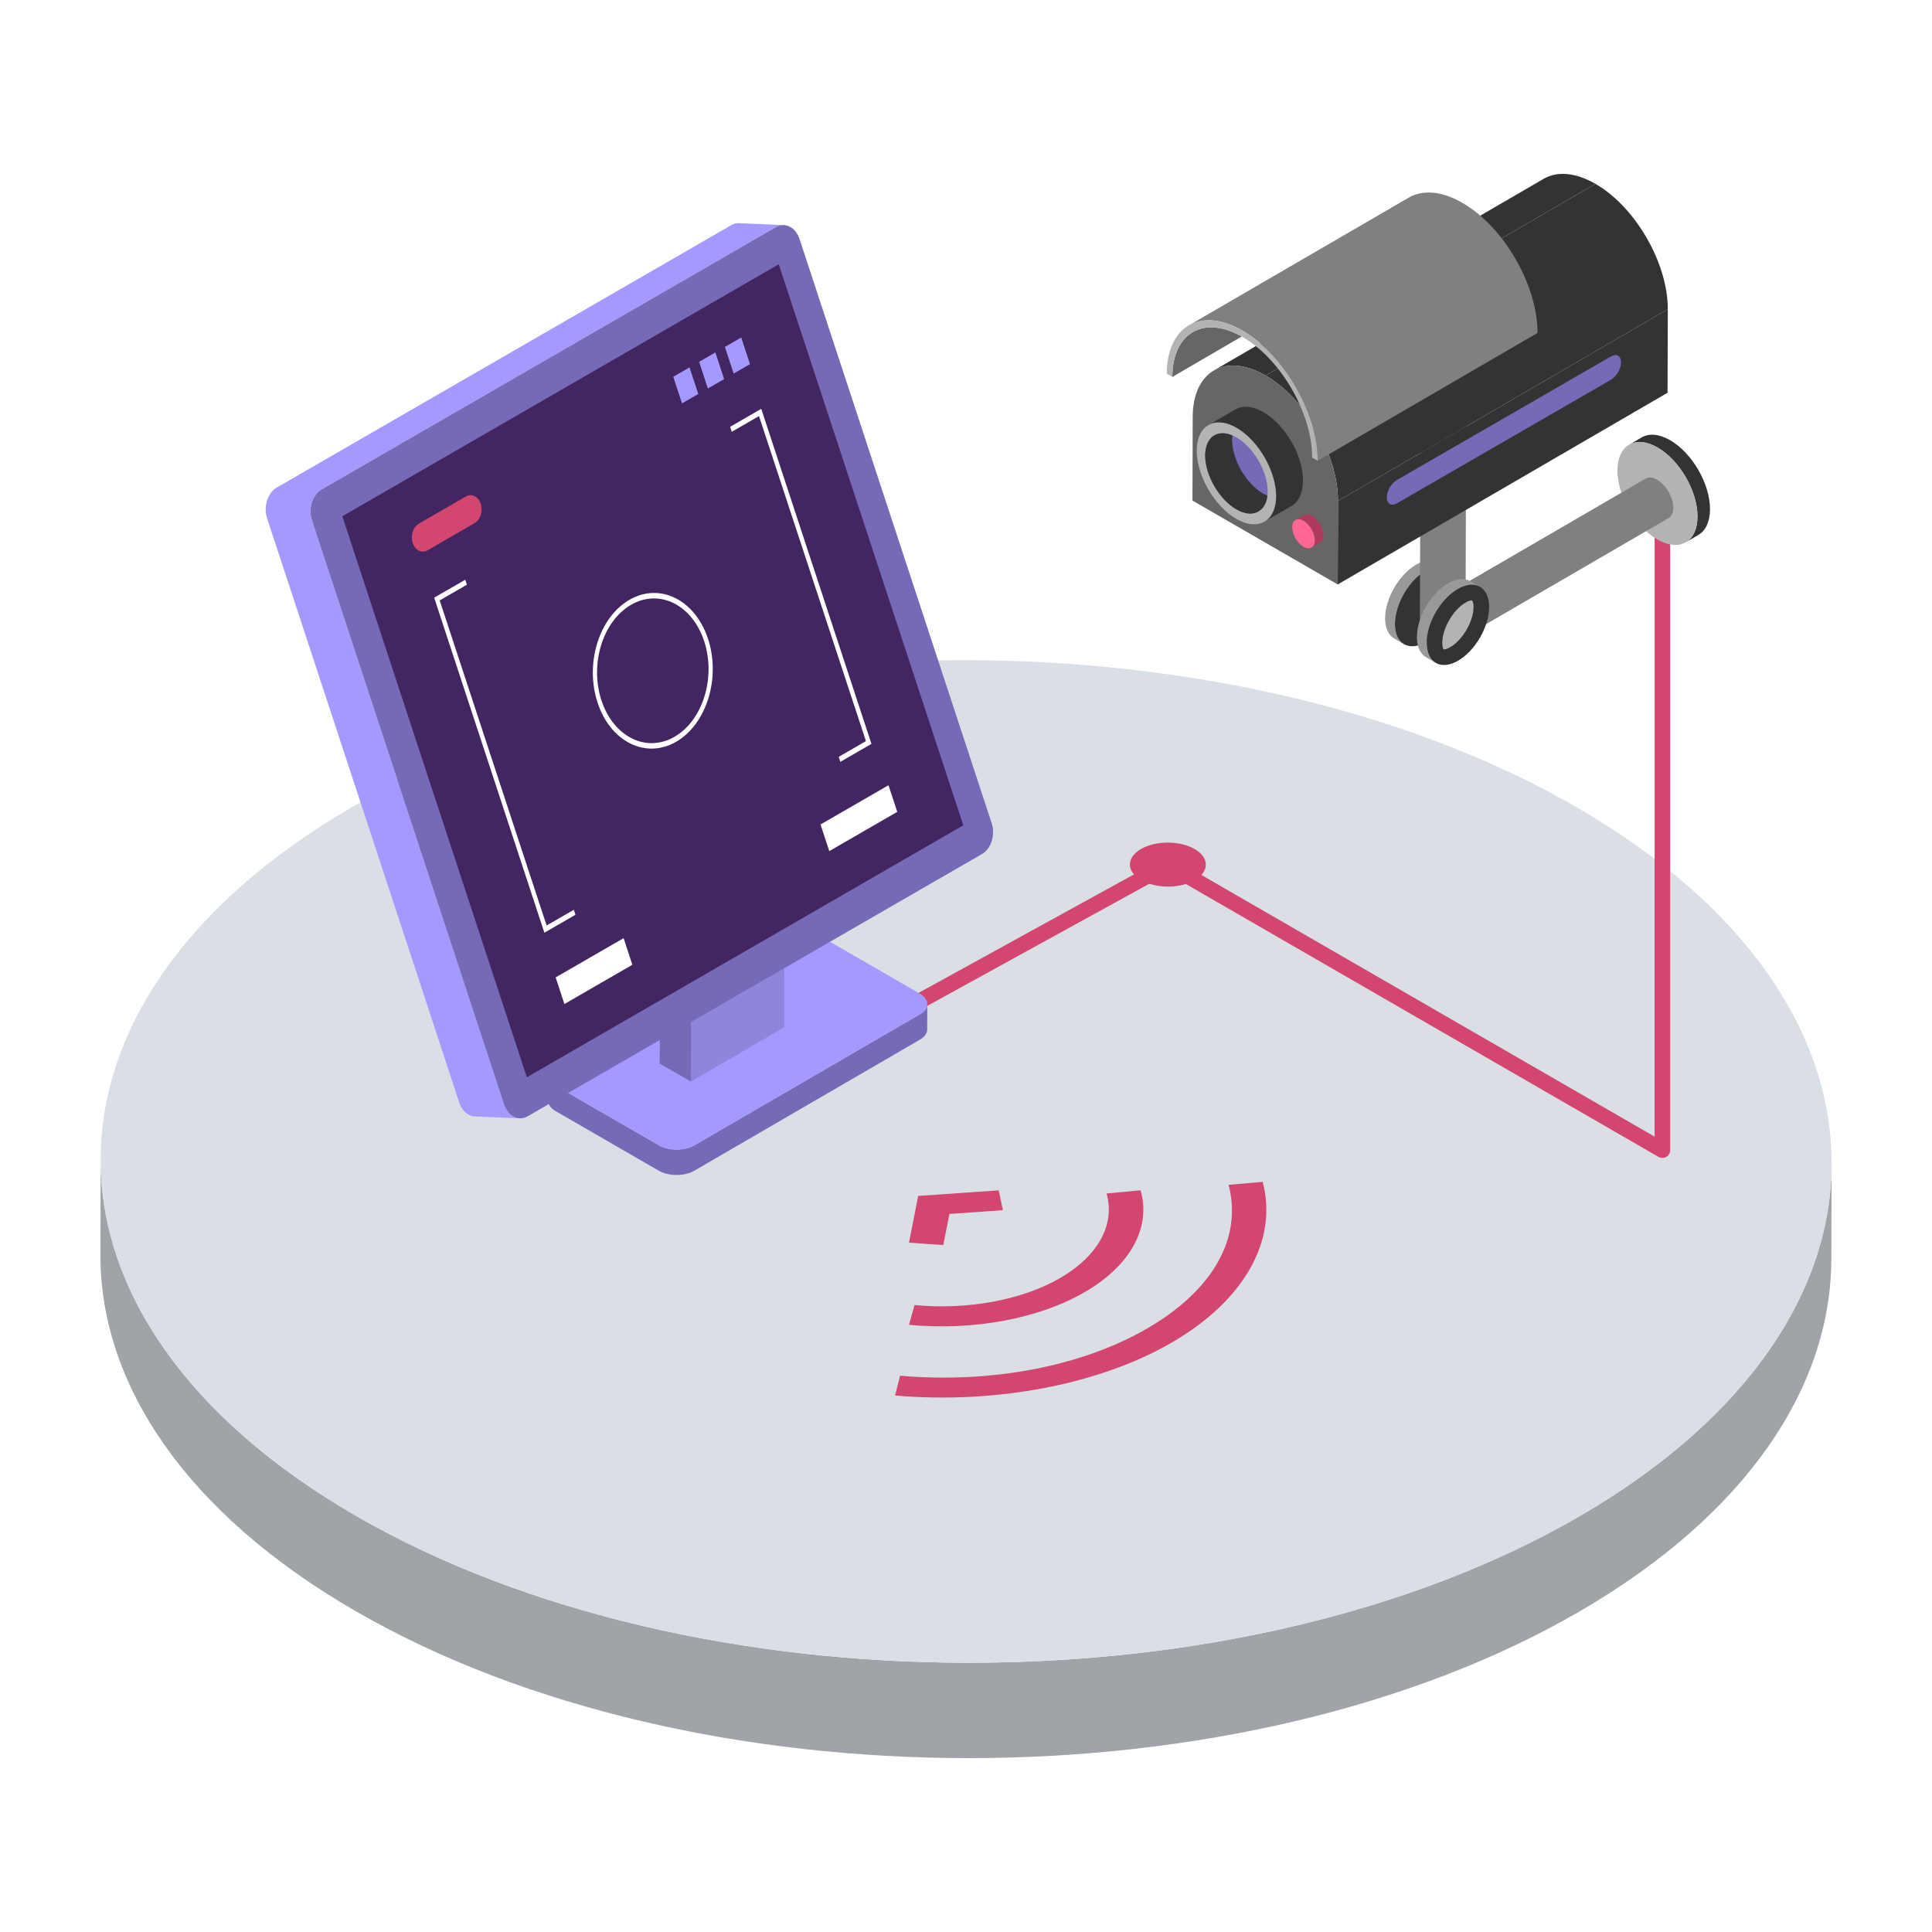 <svg xmlns="http://www.w3.org/2000/svg" xmlns:xlink="http://www.w3.org/1999/xlink" enable-background="new 0 0 5000 5000" viewBox="0 0 5000 5000"><path fill="#a0a4a8" d="m4740.168 3012.146-.699 246.821c-.936 329.9-217.777 659.297-650.913 911.008-871.841 506.658-2289.924 506.738-3167.597.014-441.559-254.934-662.075-589.561-661.127-923.682l.7-246.821c-.947 334.121 219.568 668.747 661.127 923.682 877.673 506.725 2295.756 506.644 3167.597-.015 433.135-251.712 649.976-581.108 650.912-911.007z"/><path fill="#dadfe6" d="M4078.928 2088.362c877.674 506.725 882.168 1328.132 10.328 1834.79-871.841 506.658-2289.924 506.739-3167.597.015-877.544-506.65-882.04-1328.058-10.199-1834.716s2289.924-506.739 3167.468-.089z"/><defs><path id="a" d="m1900.535 3371.511 951.483-552.942 656.773 379.188-951.483 552.941z" enable-background="new"/></defs><clipPath id="b"><use overflow="visible" xlink:href="#a"/></clipPath><g clip-path="url(#b)"><path fill="#d2466f" d="m2951.765 3080.416-88.077 8.334c23.059 79.916-21.699 161.617-119.652 218.541-98.208 57.072-239.239 83.34-377.28 70.244l-14.229 51.12c166.446 15.848 336.479-15.926 454.918-84.755 118.182-68.68 172.224-167.125 144.32-263.484z"/><path fill="#d2466f" d="m3267.914 3058.687-88.339 7.591c36.102 137.582-40.471 272.859-209.871 371.304s-402.69 143.24-640.33 122.778l-12.943 51.269c262.06 22.545 529.869-28.873 716.683-137.438 186.685-108.49 274.577-263.784 234.8-415.504zM2584.623 3080.566l-208.411 14.511-23.727 120.989 88.673 6.102 15.99-80.511 138.427-9.674-10.952-51.417z"/></g><path fill="#d2466f" d="M4302.271 2996.733a20.16 20.16 0 0 1-10.092-2.7l-1269.967-733.218-720.759 396.513c-9.758 5.411-22.029 1.834-27.411-7.954-5.381-9.768-1.813-22.039 7.954-27.41l730.724-402.003c6.17-3.42 13.69-3.332 19.821.197l1249.544 721.429v-1728.9c0-11.147 9.039-20.186 20.186-20.186 11.148 0 20.187 9.039 20.187 20.186v1763.86a20.185 20.185 0 0 1-10.093 17.486 20.161 20.161 0 0 1-10.094 2.7z"/><path fill="#766ab8" d="m2399.775 2598.444-.202 65.806c0 9.488-6.258 18.975-18.975 26.443l-583.776 339.123c-25.232 14.736-66.209 14.736-91.845 0l-267.261-154.422c-12.717-7.266-19.177-16.956-19.177-26.645l.202-65.604c0 9.486 6.459 19.177 19.177 26.443l267.261 154.423c25.635 14.735 66.613 14.735 91.845 0l583.776-339.124c12.718-7.266 18.975-16.955 18.975-26.443z"/><path fill="#a399ff" d="M2399.775 2598.444c0 9.487-6.258 19.177-18.975 26.443l-583.776 339.124c-25.232 14.735-66.21 14.735-91.845 0l-267.261-154.423c-12.717-7.267-19.177-16.957-19.177-26.443 0-9.688 6.459-19.379 18.975-26.646l270.087-157.046 80.946-47.033 232.541-135.044c2.826-1.615 5.855-3.028 8.882-4.239 25.435-10.295 60.558-8.882 82.964 4.037l267.463 154.423c12.716 7.469 19.176 17.158 19.176 26.847z"/><path fill="#8e86db" d="m2030.154 2412.033-.7 246.822-241.36 140.263.7-246.821z"/><path fill="#766ab8" d="m1788.794 2552.297-.7 246.821-80.678-46.58.699-246.821z"/><path fill="#4d4d4d" d="m2030.154 2412.033-241.36 140.264-80.679-46.58 241.361-140.263z"/><path fill="#a399ff" d="m807.31 1346.918 497.179 1511.52c1.01 2.826 2.02 5.45 3.23 7.873 2.422 5.046 5.249 9.286 8.275 12.919 3.433 4.037 7.268 7.267 11.304 9.486a22.285 22.285 0 0 0 6.258 3.029s.202 0 .404.201c1.817.605 3.633 1.211 5.451 1.614.605.202 1.211.202 1.816.202 1.211.202 2.625.404 3.835.404l-115.867-4.845c-17.359-.606-33.307-13.929-40.574-35.729l-497.178-1511.52c-10.093-30.481 1.01-66.411 24.627-80.138L1892.1 582.88c6.862-3.835 13.727-5.451 20.589-5.249l114.253 4.844c-6.258 0-12.717 1.615-18.975 5.249l-1176.03 679.054c-23.617 13.729-34.72 49.661-24.627 80.14z"/><path fill="#766ab8" d="m2541.683 2210.067-1176.03 678.852c-8.075 4.643-16.351 6.056-24.426 4.845-.604 0-1.211 0-1.816-.202-1.817-.403-3.633-1.009-5.451-1.614-.202-.201-.404-.201-.404-.201-2.22-.808-4.238-1.818-6.258-3.029-4.036-2.22-7.872-5.449-11.304-9.486-3.027-3.633-5.854-7.873-8.275-12.919-1.211-2.423-2.22-5.047-3.23-7.873L807.31 1346.918c-10.093-30.479 1.01-66.411 24.627-80.137l1176.03-679.054c6.258-3.633 12.717-5.249 18.975-5.249h.403c17.764.202 34.316 13.525 41.785 35.932l497.179 1511.52c10.092 30.481-1.009 66.411-24.626 80.137z"/><path fill="#422561" d="m2015.436 683.958 477.581 1451.888-1129.505 652.12L885.93 1336.078z"/><defs><path id="c" d="m2883.414 2237.562 138.542-80.512 139.448 80.511-138.542 80.511z" enable-background="new"/></defs><clipPath id="d"><use overflow="visible" xlink:href="#c"/></clipPath><g clip-path="url(#d)"><path fill="#d2466f" d="M3091.68 2197.305c-38.406-22.174-100.838-22.173-138.994.001-38.285 22.249-37.954 58.336.452 80.511 38.536 22.249 100.711 22.248 138.995 0 38.156-22.175 38.082-58.263-.453-80.512z"/></g><defs><path id="e" d="m1460.655 2598.425-403.797-1227.577 861.434-497.349 403.798 1227.577z" enable-background="new"/></defs><clipPath id="f"><use overflow="visible" xlink:href="#e"/></clipPath><g clip-path="url(#f)"><path fill="#fff" d="m1204.043 1500.345-80.421 46.431 285.219 867.09 80.422-46.431-4.251-12.922-70.368 40.628-276.719-841.247 70.369-40.627-4.251-12.922zM1970.106 1058.058l-80.55 46.505 4.251 12.922 70.498-40.702 276.717 841.247-70.497 40.702 4.25 12.922 80.55-46.506-285.219-867.09zM1745.657 1906.763c-73.333 42.339-158.052.179-189.059-94.085-31.007-94.263 3.36-205.178 76.693-247.517 73.204-42.264 158.051-.178 189.059 94.085 31.006 94.264-3.489 205.252-76.693 247.517zm-116.616-354.524c-78.875 45.538-115.845 164.855-82.495 266.242 33.295 101.221 124.487 146.741 203.361 101.203 78.746-45.464 115.79-165.021 82.494-266.242-33.35-101.386-124.615-146.666-203.36-101.203z"/><path fill="#d2466f" d="m1205.844 1284.831-122.178 70.54c-14.822 8.557-21.739 30.884-15.473 49.935 6.267 19.052 23.32 27.539 38.142 18.981l122.178-70.539c14.95-8.632 21.868-30.958 15.601-50.01-6.267-19.051-23.32-27.538-38.27-18.907z"/><path fill="#a399ff" d="m1918.292 873.499-42.272 24.406 22.669 68.917 42.273-24.407-22.67-68.916zM1851.403 912.117l-42.143 24.332 22.669 68.916 42.144-24.331-22.67-68.917zM1784.515 950.735l-42.144 24.332 22.669 68.916 42.144-24.331-22.669-68.917z"/><path fill="#fff" d="m1613.907 2427.94-175.921 101.569 22.669 68.916 175.921-101.568-22.669-68.917zM2299.421 2032.159l-175.922 101.569 22.669 68.916 175.922-101.568-22.669-68.917z"/></g><g><path fill="#999" d="m3722.687 1455.536 25.327 14.719c-14.698-8.542-35.047-7.349-57.486 5.606l-25.326-14.718c22.439-12.955 42.786-14.148 57.485-5.607zM3633.505 1667.067l-25.327-14.718c-14.473-8.411-23.449-26.279-23.521-51.697-.145-51.24 35.952-113.763 80.545-139.509l25.326 14.718c-44.593 25.746-80.689 88.269-80.545 139.509.072 25.419 9.048 43.287 23.522 51.697z"/><path fill="#333" d="M3690.527 1475.861c44.593-25.745 80.926-5.04 81.071 46.2s-35.952 113.615-80.545 139.361-80.926 5.188-81.071-46.052c-.144-51.24 35.953-113.763 80.545-139.509z"/></g><g><path fill="#333" d="m4216.105 1150.896 32.475-18.872c18.828-10.942 44.9-9.389 73.646 7.208l-32.475 18.872c-28.745-16.596-54.817-18.149-73.646-7.208zM4395.281 1384.436l-32.475 18.872c18.602-10.81 30.137-33.794 30.229-66.459.187-65.753-46.06-145.706-103.283-178.744l32.475-18.872c57.224 33.038 103.47 112.99 103.283 178.743-.093 32.666-11.627 55.65-30.229 66.46z"/><path fill="#b3b3b3" d="M4289.752 1158.105c57.224 33.038 103.47 112.991 103.283 178.744-.186 65.753-46.734 92.28-103.957 59.242-57.094-32.963-103.34-113.063-103.152-178.817.185-65.754 46.732-92.132 103.826-59.169z"/></g><g><path fill="gray" d="m3689.711 1569.406 569.076-330.711c7.625-4.431 18.172-3.826 29.781 2.877l-569.077 330.711c-11.608-6.702-22.156-7.307-29.78-2.877zM4318.252 1340.794l-569.078 330.712c7.506-4.362 12.158-13.629 12.195-26.835.075-26.509-18.68-58.994-41.878-72.388l569.077-330.711c23.199 13.394 41.953 45.878 41.879 72.387-.038 13.206-4.689 22.474-12.195 26.835z"/><path fill="#b3b3b3" d="M3719.491 1572.283c23.198 13.394 41.953 45.879 41.878 72.388-.075 26.656-18.952 37.267-42.15 23.873-23.07-13.319-41.825-45.656-41.75-72.313.075-26.509 18.953-37.267 42.022-23.948z"/></g><g><path fill="gray" d="m3794.676 959.884-1.912 674.646c-.024 8.687-5.756 17.361-17.207 24.015-23.047 13.394-60.301 13.395-83.499.001-11.673-6.74-17.503-15.552-17.479-24.351l1.913-674.646c-.025 8.799 5.805 17.611 17.479 24.351 23.197 13.394 60.451 13.394 83.499 0 11.45-6.655 17.181-15.329 17.206-24.016z"/><path fill="#b3b3b3" d="M3777.197 935.533c23.199 13.394 23.32 34.972.272 48.366-23.048 13.394-60.302 13.394-83.499 0-23.199-13.394-23.32-34.972-.272-48.366 23.048-13.393 60.302-13.393 83.499 0z"/></g><g><path fill="#333" d="m3462.636 1296.429 853.616-496.067-.612 216.068-853.617 496.067zM3141.534 958.752l853.616-496.067c34.187-19.867 81.535-17.058 133.807 13.121l-853.615 496.067c-52.273-30.179-99.621-32.988-133.808-13.121z"/><path fill="#333" d="m3275.342 971.873 853.615-496.067c103.748 59.899 187.633 205.193 187.295 324.556l-853.616 496.067c.339-119.363-83.546-264.657-187.294-324.556z"/><path fill="#666" d="M3275.342 971.873c103.748 59.899 187.633 205.193 187.294 324.556l-.612 216.068-375.943-217.051.613-216.068c.337-119.362 84.77-167.479 188.648-107.505z"/></g><g><path fill="#666" d="m3213.67 870.936-179.653 104.563c0-5.046.201-10.093.604-14.937a133.6 133.6 0 0 1 1.212-12.919c.606-4.037 1.211-7.873 2.018-11.708.404-2.22.809-4.44 1.413-6.662 2.423-9.689 5.451-18.571 9.286-26.444 1.009-2.422 2.22-4.642 3.432-6.66 2.222-4.038 4.441-7.873 7.268-11.304 7.469-10.295 16.351-18.572 26.443-24.627 32.701-19.783 77.916-17.563 127.977 10.698z"/><path fill="gray" d="m3979.119 861.649-569.04 330.847c.202-119.097-80.542-263.627-182.48-329.434-4.037-2.625-8.074-5.047-12.11-7.469-27.252-15.746-53.292-24.224-76.908-26.242-3.634-.202-7.066-.404-10.498-.404-4.037 0-7.872.202-11.506.605h-.202c-3.835.404-7.671 1.01-11.304 1.817-3.229.606-6.46 1.413-9.486 2.625-6.662 1.816-12.92 4.642-18.773 8.075l569.041-330.645c35.525-20.59 84.578-17.764 138.677 13.524 107.588 61.972 194.791 213.164 194.589 336.701z"/><path fill="#b3b3b3" d="m3410.079 1192.497-14.331-8.277c.201-114.656-80.744-254.746-180.26-312.275-.606-.404-1.212-.606-1.818-1.009-50.061-28.261-95.276-30.481-127.978-10.699-10.093 6.056-18.975 14.333-26.443 24.627-2.826 3.431-5.046 7.267-7.268 11.304-1.212 2.018-2.423 4.44-3.432 6.66-3.835 7.873-6.863 16.755-9.286 26.444-.604 2.221-1.009 4.441-1.413 6.662-.807 3.835-1.411 7.671-2.018 11.708a133.947 133.947 0 0 0-1.212 12.919 181.383 181.383 0 0 0-.604 14.937l-14.332-8.277c.202-61.566 22.002-104.765 57.126-125.151 5.854-3.433 12.111-6.259 18.773-8.075 3.026-1.211 6.257-2.018 9.486-2.625 3.633-.807 7.469-1.413 11.304-1.817h.202c3.634-.403 7.469-.605 11.506-.605 3.432 0 6.864.202 10.498.404 23.616 2.018 49.656 10.496 76.908 26.242 4.036 2.422 8.073 4.844 12.11 7.469 101.94 65.806 182.684 210.336 182.482 329.434z"/></g><g><path fill="#999" d="m3805.016 1504.005 25.326 14.718c-14.699-8.543-35.061-7.32-57.516 5.645l-25.327-14.718c22.456-12.964 42.816-14.187 57.517-5.645z"/><path fill="#999" d="m3715.803 1715.574-25.326-14.718c-14.473-8.411-23.45-26.279-23.521-51.697-.146-51.389 35.951-113.764 80.544-139.509l25.327 14.718c-44.594 25.746-80.69 88.121-80.545 139.509.072 25.418 9.048 43.287 23.521 51.697z"/><path fill="#333" d="M3772.826 1524.368c44.592-25.745 80.925-5.188 81.07 46.2.146 51.24-35.953 113.615-80.545 139.36-44.593 25.746-80.925 5.188-81.07-46.052-.145-51.387 35.951-113.762 80.545-139.508z"/><path fill="#b3b3b3" d="M3737.039 1680.654c-.848 0-1.223-.108-1.223-.108-.414-.591-3.114-5.647-3.154-16.775-.118-37.021 28.091-85.81 60.342-104.438 8.89-5.125 14.232-5.687 16.104-5.687 1.656.709 4.377 5.805 4.416 17.032.099 36.932-28.11 85.662-60.36 104.291-8.891 5.134-14.232 5.685-16.125 5.685z"/></g><g><path fill="#ae3a5c" d="m3352.869 1345.799 22.218-12.911c5.308-3.084 12.661-2.655 20.816 2.054l-22.218 12.912c-8.155-4.709-15.508-5.139-20.816-2.055z"/><path fill="#ae3a5c" d="m3416.384 1404.183-22.218 12.912c5.264-3.059 8.525-9.575 8.551-18.808.053-18.512-12.921-41.132-29.031-50.434l22.218-12.912c16.11 9.301 29.084 31.922 29.031 50.434-.027 9.233-3.289 15.75-8.551 18.808z"/><path fill="#ff6694" d="M3373.686 1347.853c16.11 9.301 29.084 31.922 29.031 50.434-.052 18.511-13.111 26.102-29.222 16.801-16.239-9.376-29.214-31.997-29.161-50.508s13.112-26.103 29.352-16.727z"/></g><g><defs><path id="g" d="m3589.098 1317.697-.171-60.274 606.252-350.02.171 60.275z" enable-background="new"/></defs><clipPath id="h"><use overflow="visible" xlink:href="#g"/></clipPath><g clip-path="url(#h)"><path fill="#766ab8" d="m4168.887 922.583-553.668 319.661c-14.564 8.408-26.254 28.656-26.207 45.242.048 16.734 11.814 23.44 26.378 15.031l553.669-319.661c14.434-8.334 26.253-28.656 26.205-45.391-.047-16.585-11.942-23.215-26.377-14.882z"/></g></g><circle cx="3234.664" cy="1204.81" r="109.26" fill="#766ab8"/><g><path fill="gray" d="m3257.878 1322.897-.808.606c-1.009.605-2.02 1.211-3.23 1.615 1.414-.606 2.826-1.413 4.038-2.221zM3195.705 1104.688c-.201 0-.201 0-.201.202-.404-.403-.809-.605-1.413-1.009.402.404 1.009.605 1.614.807zM3134.34 1133.15c-3.028 3.229-5.652 7.064-8.074 11.304 2.22-4.441 4.845-8.277 8.074-11.304z"/><path fill="#333" d="M3372.131 1243.971c-.202 32.096-11.507 54.905-29.877 65.604l-65.604 37.748c.809-.605 1.615-1.211 2.22-1.817 2.222-1.614 4.038-3.431 5.854-5.651.403-.202.403-.202.403-.404 3.635-4.037 6.662-8.68 9.084-14.13 2.624-5.45 4.644-11.707 6.056-18.571.605-2.826 1.212-5.853 1.413-9.083.202-1.412.404-2.825.404-4.238.202-1.615.202-3.433.202-5.046.201-1.413.201-2.625.201-4.038 0-64.999-45.822-144.33-102.342-177.031-.809-.403-1.615-.807-2.221-1.211-.808-.403-1.615-.807-2.221-1.413-.605-.201-1.212-.403-1.614-.807-2.222-1.009-4.441-2.018-6.864-3.028v-.201c-1.815-.606-3.431-1.413-5.046-2.02-12.313-4.44-23.819-6.056-34.316-5.046-1.009 0-2.019.202-3.229.404-1.413.202-3.028.605-4.441 1.009-.201 0-.604 0-.807.202-2.019.404-4.24 1.211-6.056 2.018-.809.202-1.413.606-2.22.808l65.805-38.354c18.572-10.9 44.409-9.286 72.872 7.064 56.723 32.701 102.544 112.232 102.344 177.232z"/><path fill="gray" d="M3133.331 1097.219c-1.009.404-2.02.808-2.826 1.211.202-.202.403-.202.606-.403.807-.202 1.411-.606 2.22-.808zM3294.212 1325.319c-2.422 5.45-5.449 10.093-9.084 14.13 3.433-4.037 6.662-8.679 9.084-14.13z"/><path fill="gray" d="M3285.128 1339.449c3.635-4.037 6.662-8.68 9.084-14.13-2.422 5.451-5.651 10.093-9.084 14.13zm-31.288-14.331c1.211-.404 2.222-1.01 3.23-1.615l.808-.606c-1.212.808-2.624 1.615-4.038 2.221zm-122.729-227.091c-.203.201-.404.201-.606.403.807-.403 1.817-.807 2.826-1.211-.809.202-1.413.606-2.22.808zm-4.845 46.427c2.422-4.239 5.046-8.075 8.074-11.304-3.229 3.027-5.854 6.863-8.074 11.304z"/><path fill="#b3b3b3" d="M3200.146 1107.312c-.809-.403-1.615-.807-2.221-1.211l-2.422-1.211c-.404-.403-.809-.605-1.413-1.009-2.222-1.009-4.441-2.018-6.864-3.028-1.615-.807-3.431-1.412-5.046-2.22-12.313-4.44-23.819-6.056-34.316-5.046-1.009 0-2.019.202-3.229.404-1.413.202-3.028.605-4.441 1.009-.201 0-.604 0-.807.202-2.019.404-4.24 1.211-6.056 2.018-1.009.404-2.02.808-2.826 1.211-1.009.404-1.817 1.01-2.827 1.615-18.772 10.497-30.278 33.307-30.48 65.806-.201 64.998 45.62 144.329 102.343 177.031 28.463 16.351 54.3 17.965 72.872 7.064.605-.202 1.412-.606 2.018-1.211.808-.404 1.615-.807 2.221-1.413.809-.605 1.615-1.211 2.22-1.817 2.02-1.816 4.038-3.633 5.854-5.651.403-.202.403-.202.403-.404 3.433-4.037 6.662-8.68 9.084-14.13 2.624-5.45 4.644-11.707 6.056-18.571.605-2.826 1.212-5.853 1.413-9.083.202-1.412.404-2.825.404-4.238.202-1.615.202-3.433.202-5.046.201-1.413.201-2.625.201-4.038-.001-65.002-45.823-144.332-102.343-177.033zm79.936 175.415c-2.221 19.177-10.294 32.903-22.204 40.17l-.808.606c-1.009.605-2.02 1.211-3.23 1.615-1.211.605-2.624 1.211-4.037 1.614-3.027 1.01-6.056 1.615-9.285 2.019-6.863.807-14.332 0-22.205-2.422-6.055-1.817-12.313-4.644-18.772-8.277-44.61-25.837-80.743-88.414-80.542-139.484 0-3.633.202-7.267.606-10.497l.605-4.239c.606-3.432 1.211-6.661 2.22-9.487.606-1.817 1.211-3.633 1.817-5.249s1.413-3.229 2.019-4.643c2.221-4.441 4.846-8.277 8.074-11.304 2.221-2.422 4.845-4.24 7.469-5.855 12.516-7.872 29.068-8.276 47.639-.403 3.433 1.413 7.066 3.229 10.699 5.249 44.609 25.837 80.541 88.415 80.541 139.686 0 3.837-.203 7.47-.606 10.901z"/><path fill="#333" d="M3280.082 1282.727c-2.221 19.177-10.294 32.903-22.204 40.17-1.212.808-2.624 1.615-4.038 2.221-1.211.605-2.624 1.211-4.037 1.614-3.027 1.01-6.056 1.615-9.285 2.019-6.863.807-14.332 0-22.205-2.422-6.055-1.817-12.313-4.644-18.772-8.277-44.61-25.837-80.743-88.414-80.542-139.484 0-3.633.202-7.267.606-10.497l.605-4.239c.606-3.432 1.211-6.661 2.22-9.487.606-1.817 1.211-3.633 1.817-5.249s1.413-3.229 2.019-4.643c2.422-4.239 5.046-8.075 8.074-11.304 2.221-2.422 4.845-4.24 7.469-5.855 12.516-7.872 29.068-8.276 47.639-.403-.605 3.431-.807 7.267-.807 11.102 0 51.07 35.93 113.849 80.541 139.484 3.633 2.021 7.266 3.837 10.9 5.25z"/></g></svg>